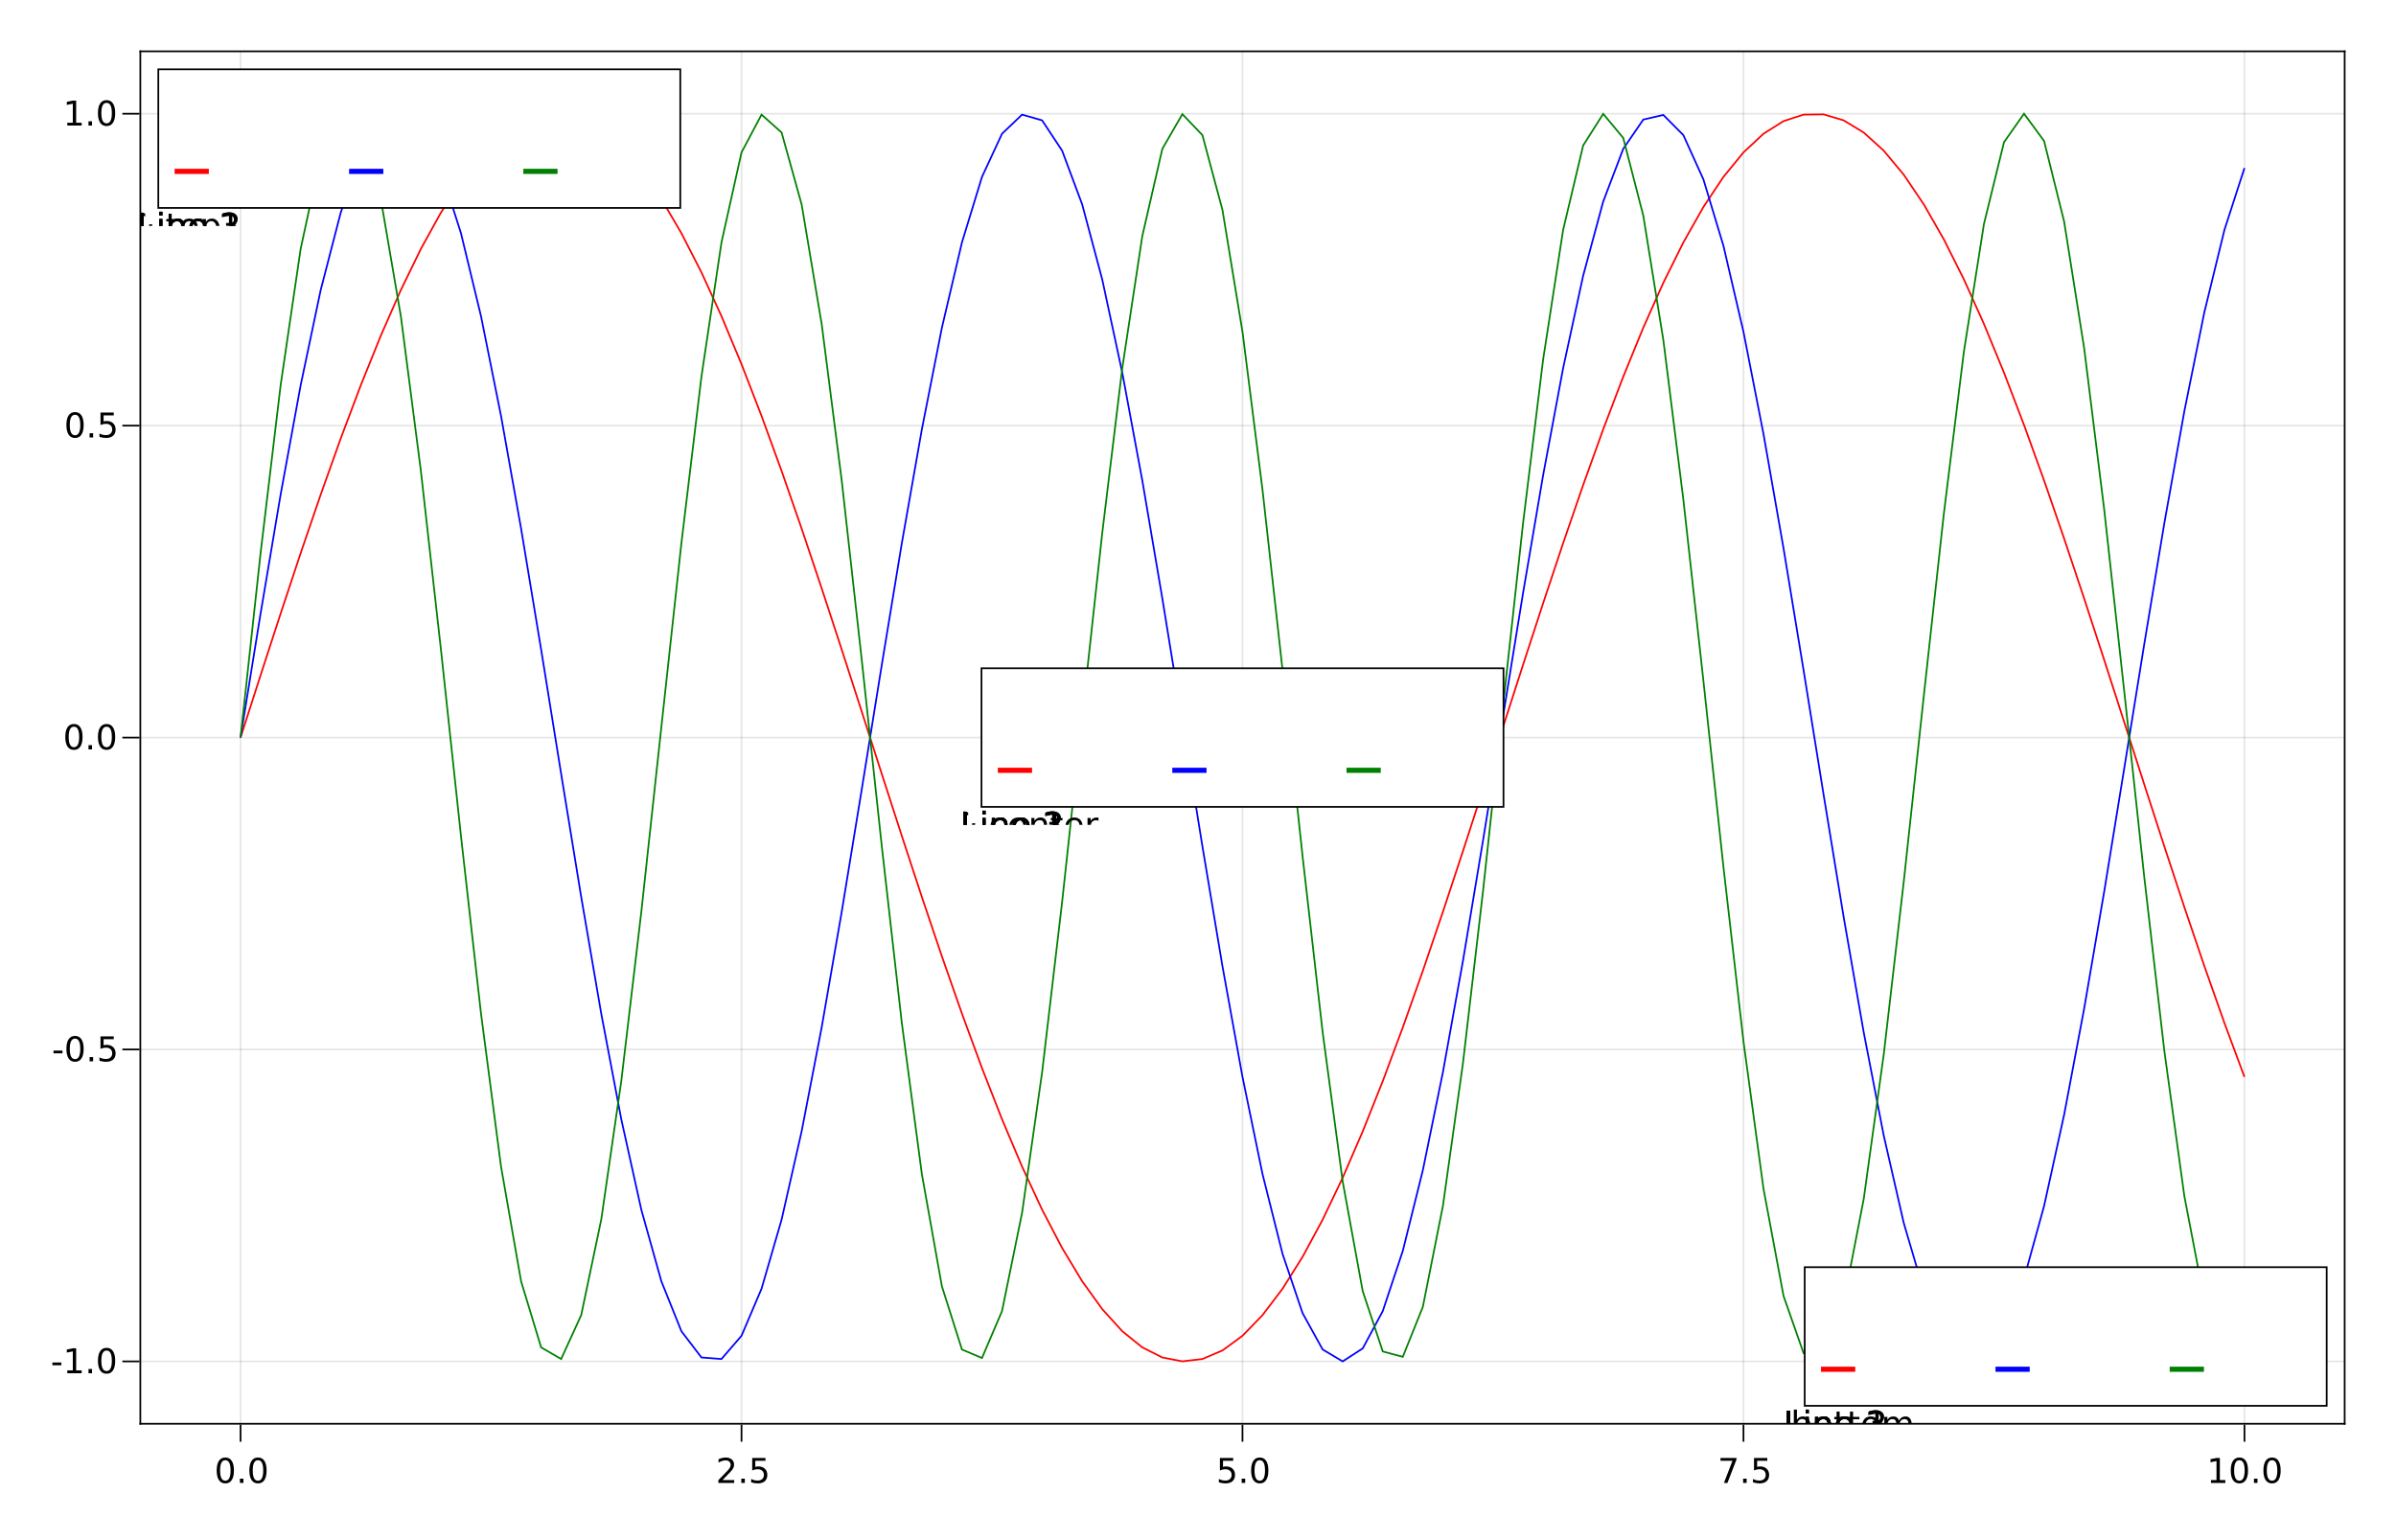 <?xml version="1.0" encoding="UTF-8"?>
<svg xmlns="http://www.w3.org/2000/svg" xmlns:xlink="http://www.w3.org/1999/xlink" width="1400pt" height="900pt" viewBox="0 0 1400 900" version="1.1">
<defs>
<g>
<symbol overflow="visible" id="glyph0-0">
<path style="stroke:none;" d="M 1 3.531 L 1 -14.109 L 11 -14.109 L 11 3.531 Z M 2.125 2.422 L 9.891 2.422 L 9.891 -12.984 L 2.125 -12.984 Z M 2.125 2.422 "/>
</symbol>
<symbol overflow="visible" id="glyph0-1">
<path style="stroke:none;" d="M 6.359 -13.281 C 5.336 -13.281 4.57 -12.781 4.062 -11.781 C 3.551 -10.781 3.297 -9.281 3.297 -7.281 C 3.297 -5.281 3.551 -3.781 4.062 -2.781 C 4.57 -1.781 5.336 -1.281 6.359 -1.281 C 7.379 -1.281 8.145 -1.781 8.656 -2.781 C 9.164 -3.781 9.422 -5.281 9.422 -7.281 C 9.422 -9.281 9.164 -10.781 8.656 -11.781 C 8.145 -12.781 7.379 -13.281 6.359 -13.281 Z M 6.359 -14.844 C 7.992 -14.844 9.238 -14.195 10.094 -12.906 C 10.957 -11.613 11.391 -9.738 11.391 -7.281 C 11.391 -4.82 10.957 -2.945 10.094 -1.656 C 9.238 -0.363 7.992 0.281 6.359 0.281 C 4.723 0.281 3.473 -0.363 2.609 -1.656 C 1.742 -2.945 1.312 -4.82 1.312 -7.281 C 1.312 -9.738 1.742 -11.613 2.609 -12.906 C 3.473 -14.195 4.723 -14.844 6.359 -14.844 Z M 6.359 -14.844 "/>
</symbol>
<symbol overflow="visible" id="glyph0-2">
<path style="stroke:none;" d="M 2.141 -2.484 L 4.203 -2.484 L 4.203 0 L 2.141 0 Z M 2.141 -2.484 "/>
</symbol>
<symbol overflow="visible" id="glyph0-3">
<path style="stroke:none;" d="M 3.844 -1.656 L 10.719 -1.656 L 10.719 0 L 1.469 0 L 1.469 -1.656 C 2.219 -2.438 3.238 -3.477 4.531 -4.781 C 5.82 -6.082 6.633 -6.926 6.969 -7.312 C 7.594 -8.02 8.031 -8.617 8.281 -9.109 C 8.531 -9.598 8.656 -10.082 8.656 -10.562 C 8.656 -11.332 8.383 -11.961 7.844 -12.453 C 7.301 -12.941 6.594 -13.188 5.719 -13.188 C 5.102 -13.188 4.453 -13.078 3.766 -12.859 C 3.078 -12.648 2.344 -12.328 1.562 -11.891 L 1.562 -13.875 C 2.352 -14.195 3.094 -14.438 3.781 -14.594 C 4.477 -14.758 5.113 -14.844 5.688 -14.844 C 7.195 -14.844 8.398 -14.461 9.297 -13.703 C 10.191 -12.953 10.641 -11.945 10.641 -10.688 C 10.641 -10.082 10.523 -9.508 10.297 -8.969 C 10.078 -8.438 9.672 -7.805 9.078 -7.078 C 8.922 -6.891 8.406 -6.344 7.531 -5.438 C 6.656 -4.539 5.426 -3.281 3.844 -1.656 Z M 3.844 -1.656 "/>
</symbol>
<symbol overflow="visible" id="glyph0-4">
<path style="stroke:none;" d="M 2.156 -14.578 L 9.906 -14.578 L 9.906 -12.922 L 3.969 -12.922 L 3.969 -9.344 C 4.25 -9.445 4.531 -9.52 4.812 -9.562 C 5.102 -9.613 5.395 -9.641 5.688 -9.641 C 7.312 -9.641 8.598 -9.191 9.547 -8.297 C 10.504 -7.41 10.984 -6.203 10.984 -4.672 C 10.984 -3.109 10.492 -1.891 9.516 -1.016 C 8.535 -0.148 7.156 0.281 5.375 0.281 C 4.77 0.281 4.148 0.227 3.516 0.125 C 2.879 0.02 2.223 -0.133 1.547 -0.344 L 1.547 -2.328 C 2.129 -2.004 2.734 -1.766 3.359 -1.609 C 3.984 -1.453 4.645 -1.375 5.344 -1.375 C 6.469 -1.375 7.359 -1.672 8.016 -2.266 C 8.672 -2.859 9 -3.66 9 -4.672 C 9 -5.691 8.672 -6.5 8.016 -7.094 C 7.359 -7.688 6.469 -7.984 5.344 -7.984 C 4.812 -7.984 4.285 -7.922 3.766 -7.797 C 3.242 -7.68 2.707 -7.5 2.156 -7.25 Z M 2.156 -14.578 "/>
</symbol>
<symbol overflow="visible" id="glyph0-5">
<path style="stroke:none;" d="M 1.641 -14.578 L 11.016 -14.578 L 11.016 -13.734 L 5.719 0 L 3.656 0 L 8.641 -12.922 L 1.641 -12.922 Z M 1.641 -14.578 "/>
</symbol>
<symbol overflow="visible" id="glyph0-6">
<path style="stroke:none;" d="M 2.484 -1.656 L 5.703 -1.656 L 5.703 -12.781 L 2.203 -12.078 L 2.203 -13.875 L 5.688 -14.578 L 7.656 -14.578 L 7.656 -1.656 L 10.875 -1.656 L 10.875 0 L 2.484 0 Z M 2.484 -1.656 "/>
</symbol>
<symbol overflow="visible" id="glyph0-7">
<path style="stroke:none;" d="M 0.984 -6.281 L 6.234 -6.281 L 6.234 -4.672 L 0.984 -4.672 Z M 0.984 -6.281 "/>
</symbol>
<symbol overflow="visible" id="glyph1-0">
<path style="stroke:none;" d="M 1 3.531 L 1 -14.109 L 11 -14.109 L 11 3.531 Z M 2.125 2.422 L 9.891 2.422 L 9.891 -12.984 L 2.125 -12.984 Z M 2.125 2.422 "/>
</symbol>
<symbol overflow="visible" id="glyph1-1">
<path style="stroke:none;" d="M 4.859 -7.844 C 4.266 -7.312 3.828 -6.785 3.547 -6.266 C 3.273 -5.742 3.141 -5.195 3.141 -4.625 C 3.141 -3.664 3.484 -2.867 4.172 -2.234 C 4.867 -1.609 5.738 -1.297 6.781 -1.297 C 7.395 -1.297 7.973 -1.398 8.516 -1.609 C 9.055 -1.816 9.566 -2.129 10.047 -2.547 Z M 6.234 -8.938 L 11.203 -3.859 C 11.586 -4.441 11.883 -5.062 12.094 -5.719 C 12.312 -6.375 12.441 -7.078 12.484 -7.828 L 14.297 -7.828 C 14.223 -6.961 14.016 -6.109 13.672 -5.266 C 13.336 -4.43 12.863 -3.602 12.25 -2.781 L 14.984 0 L 12.516 0 L 11.125 -1.438 C 10.445 -0.852 9.734 -0.422 8.984 -0.141 C 8.242 0.141 7.453 0.281 6.609 0.281 C 5.035 0.281 3.75 -0.164 2.75 -1.062 C 1.758 -1.957 1.266 -3.102 1.266 -4.5 C 1.266 -5.332 1.477 -6.113 1.906 -6.844 C 2.344 -7.582 3 -8.273 3.875 -8.922 C 3.562 -9.328 3.32 -9.734 3.156 -10.141 C 3 -10.547 2.922 -10.945 2.922 -11.344 C 2.922 -12.395 3.281 -13.238 4 -13.875 C 4.727 -14.52 5.691 -14.844 6.891 -14.844 C 7.43 -14.844 7.969 -14.785 8.5 -14.672 C 9.039 -14.555 9.586 -14.379 10.141 -14.141 L 10.141 -12.359 C 9.566 -12.672 9.023 -12.906 8.516 -13.062 C 8.004 -13.219 7.523 -13.297 7.078 -13.297 C 6.398 -13.297 5.848 -13.113 5.422 -12.75 C 4.992 -12.395 4.781 -11.93 4.781 -11.359 C 4.781 -11.023 4.875 -10.691 5.062 -10.359 C 5.258 -10.023 5.648 -9.551 6.234 -8.938 Z M 6.234 -8.938 "/>
</symbol>
<symbol overflow="visible" id="glyph1-2">
<path style="stroke:none;" d="M 3.656 -14.047 L 3.656 -10.938 L 7.359 -10.938 L 7.359 -9.547 L 3.656 -9.547 L 3.656 -3.609 C 3.656 -2.711 3.773 -2.133 4.016 -1.875 C 4.266 -1.625 4.766 -1.5 5.516 -1.5 L 7.359 -1.5 L 7.359 0 L 5.516 0 C 4.129 0 3.172 -0.254 2.641 -0.766 C 2.117 -1.285 1.859 -2.234 1.859 -3.609 L 1.859 -9.547 L 0.531 -9.547 L 0.531 -10.938 L 1.859 -10.938 L 1.859 -14.047 Z M 3.656 -14.047 "/>
</symbol>
<symbol overflow="visible" id="glyph1-3">
<path style="stroke:none;" d="M 6.125 -9.672 C 5.156 -9.672 4.391 -9.297 3.828 -8.547 C 3.273 -7.797 3 -6.766 3 -5.453 C 3 -4.148 3.273 -3.117 3.828 -2.359 C 4.391 -1.609 5.156 -1.234 6.125 -1.234 C 7.082 -1.234 7.836 -1.609 8.391 -2.359 C 8.953 -3.117 9.234 -4.148 9.234 -5.453 C 9.234 -6.754 8.953 -7.781 8.391 -8.531 C 7.836 -9.289 7.082 -9.672 6.125 -9.672 Z M 6.125 -11.203 C 7.688 -11.203 8.91 -10.691 9.797 -9.672 C 10.691 -8.66 11.141 -7.254 11.141 -5.453 C 11.141 -3.672 10.691 -2.27 9.797 -1.25 C 8.91 -0.227 7.688 0.281 6.125 0.281 C 4.551 0.281 3.32 -0.227 2.438 -1.25 C 1.551 -2.27 1.109 -3.672 1.109 -5.453 C 1.109 -7.254 1.551 -8.66 2.438 -9.672 C 3.32 -10.691 4.551 -11.203 6.125 -11.203 Z M 6.125 -11.203 "/>
</symbol>
<symbol overflow="visible" id="glyph1-4">
<path style="stroke:none;" d="M 3.625 -1.641 L 3.625 4.156 L 1.812 4.156 L 1.812 -10.938 L 3.625 -10.938 L 3.625 -9.281 C 4 -9.926 4.473 -10.406 5.047 -10.719 C 5.629 -11.039 6.32 -11.203 7.125 -11.203 C 8.445 -11.203 9.523 -10.672 10.359 -9.609 C 11.191 -8.555 11.609 -7.172 11.609 -5.453 C 11.609 -3.734 11.191 -2.348 10.359 -1.297 C 9.523 -0.242 8.445 0.281 7.125 0.281 C 6.32 0.281 5.629 0.125 5.047 -0.188 C 4.473 -0.508 4 -0.992 3.625 -1.641 Z M 9.734 -5.453 C 9.734 -6.773 9.461 -7.812 8.922 -8.562 C 8.379 -9.32 7.633 -9.703 6.688 -9.703 C 5.727 -9.703 4.977 -9.32 4.438 -8.562 C 3.895 -7.812 3.625 -6.773 3.625 -5.453 C 3.625 -4.141 3.895 -3.102 4.438 -2.344 C 4.977 -1.594 5.727 -1.219 6.688 -1.219 C 7.633 -1.219 8.379 -1.594 8.922 -2.344 C 9.461 -3.102 9.734 -4.141 9.734 -5.453 Z M 9.734 -5.453 "/>
</symbol>
<symbol overflow="visible" id="glyph1-5">
<path style="stroke:none;" d="M 1.969 -14.578 L 3.938 -14.578 L 3.938 -1.656 L 11.031 -1.656 L 11.031 0 L 1.969 0 Z M 1.969 -14.578 "/>
</symbol>
<symbol overflow="visible" id="glyph1-6">
<path style="stroke:none;" d="M 1.891 -10.938 L 3.688 -10.938 L 3.688 0 L 1.891 0 Z M 1.891 -15.203 L 3.688 -15.203 L 3.688 -12.922 L 1.891 -12.922 Z M 1.891 -15.203 "/>
</symbol>
<symbol overflow="visible" id="glyph1-7">
<path style="stroke:none;" d="M 10.984 -6.609 L 10.984 0 L 9.188 0 L 9.188 -6.547 C 9.188 -7.578 8.984 -8.348 8.578 -8.859 C 8.172 -9.379 7.566 -9.641 6.766 -9.641 C 5.785 -9.641 5.016 -9.328 4.453 -8.703 C 3.898 -8.086 3.625 -7.25 3.625 -6.188 L 3.625 0 L 1.812 0 L 1.812 -10.938 L 3.625 -10.938 L 3.625 -9.234 C 4.051 -9.891 4.555 -10.379 5.141 -10.703 C 5.723 -11.035 6.395 -11.203 7.156 -11.203 C 8.414 -11.203 9.367 -10.812 10.016 -10.031 C 10.66 -9.258 10.984 -8.117 10.984 -6.609 Z M 10.984 -6.609 "/>
</symbol>
<symbol overflow="visible" id="glyph1-8">
<path style="stroke:none;" d="M 11.234 -5.922 L 11.234 -5.047 L 2.984 -5.047 C 3.055 -3.805 3.426 -2.859 4.094 -2.203 C 4.758 -1.555 5.691 -1.234 6.891 -1.234 C 7.578 -1.234 8.242 -1.316 8.891 -1.484 C 9.535 -1.66 10.18 -1.914 10.828 -2.25 L 10.828 -0.562 C 10.18 -0.281 9.52 -0.07 8.844 0.062 C 8.164 0.207 7.477 0.281 6.781 0.281 C 5.031 0.281 3.645 -0.223 2.625 -1.234 C 1.613 -2.254 1.109 -3.629 1.109 -5.359 C 1.109 -7.148 1.586 -8.57 2.547 -9.625 C 3.516 -10.676 4.82 -11.203 6.469 -11.203 C 7.938 -11.203 9.098 -10.727 9.953 -9.781 C 10.805 -8.832 11.234 -7.547 11.234 -5.922 Z M 9.438 -6.453 C 9.426 -7.43 9.148 -8.211 8.609 -8.797 C 8.078 -9.379 7.367 -9.672 6.484 -9.672 C 5.484 -9.672 4.68 -9.391 4.078 -8.828 C 3.473 -8.266 3.125 -7.469 3.031 -6.438 Z M 9.438 -6.453 "/>
</symbol>
<symbol overflow="visible" id="glyph1-9">
<path style="stroke:none;" d="M 2.484 -1.656 L 5.703 -1.656 L 5.703 -12.781 L 2.203 -12.078 L 2.203 -13.875 L 5.688 -14.578 L 7.656 -14.578 L 7.656 -1.656 L 10.875 -1.656 L 10.875 0 L 2.484 0 Z M 2.484 -1.656 "/>
</symbol>
<symbol overflow="visible" id="glyph1-10">
<path style="stroke:none;" d="M 3.844 -1.656 L 10.719 -1.656 L 10.719 0 L 1.469 0 L 1.469 -1.656 C 2.219 -2.438 3.238 -3.477 4.531 -4.781 C 5.82 -6.082 6.633 -6.926 6.969 -7.312 C 7.594 -8.02 8.031 -8.617 8.281 -9.109 C 8.531 -9.598 8.656 -10.082 8.656 -10.562 C 8.656 -11.332 8.383 -11.961 7.844 -12.453 C 7.301 -12.941 6.594 -13.188 5.719 -13.188 C 5.102 -13.188 4.453 -13.078 3.766 -12.859 C 3.078 -12.648 2.344 -12.328 1.562 -11.891 L 1.562 -13.875 C 2.352 -14.195 3.094 -14.438 3.781 -14.594 C 4.477 -14.758 5.113 -14.844 5.688 -14.844 C 7.195 -14.844 8.398 -14.461 9.297 -13.703 C 10.191 -12.953 10.641 -11.945 10.641 -10.688 C 10.641 -10.082 10.523 -9.508 10.297 -8.969 C 10.078 -8.438 9.672 -7.805 9.078 -7.078 C 8.922 -6.891 8.406 -6.344 7.531 -5.438 C 6.656 -4.539 5.426 -3.281 3.844 -1.656 Z M 3.844 -1.656 "/>
</symbol>
<symbol overflow="visible" id="glyph1-11">
<path style="stroke:none;" d="M 8.109 -7.859 C 9.055 -7.66 9.797 -7.238 10.328 -6.594 C 10.859 -5.957 11.125 -5.172 11.125 -4.234 C 11.125 -2.797 10.629 -1.68 9.641 -0.891 C 8.648 -0.109 7.242 0.281 5.422 0.281 C 4.805 0.281 4.176 0.219 3.531 0.094 C 2.883 -0.02 2.219 -0.195 1.531 -0.438 L 1.531 -2.344 C 2.07 -2.02 2.664 -1.773 3.312 -1.609 C 3.969 -1.453 4.648 -1.375 5.359 -1.375 C 6.598 -1.375 7.539 -1.617 8.188 -2.109 C 8.832 -2.598 9.156 -3.305 9.156 -4.234 C 9.156 -5.098 8.852 -5.77 8.25 -6.25 C 7.656 -6.738 6.82 -6.984 5.75 -6.984 L 4.047 -6.984 L 4.047 -8.609 L 5.828 -8.609 C 6.797 -8.609 7.535 -8.801 8.047 -9.188 C 8.555 -9.57 8.812 -10.129 8.812 -10.859 C 8.812 -11.609 8.547 -12.18 8.016 -12.578 C 7.492 -12.984 6.738 -13.188 5.75 -13.188 C 5.207 -13.188 4.625 -13.125 4 -13 C 3.383 -12.883 2.707 -12.707 1.969 -12.469 L 1.969 -14.219 C 2.719 -14.426 3.414 -14.582 4.062 -14.688 C 4.719 -14.789 5.336 -14.844 5.922 -14.844 C 7.422 -14.844 8.602 -14.5 9.469 -13.812 C 10.344 -13.133 10.781 -12.219 10.781 -11.062 C 10.781 -10.258 10.547 -9.578 10.078 -9.016 C 9.617 -8.461 8.961 -8.078 8.109 -7.859 Z M 8.109 -7.859 "/>
</symbol>
<symbol overflow="visible" id="glyph1-12">
<path style="stroke:none;" d="M 9.734 -5.453 C 9.734 -6.773 9.461 -7.812 8.922 -8.562 C 8.379 -9.32 7.633 -9.703 6.688 -9.703 C 5.727 -9.703 4.977 -9.32 4.438 -8.562 C 3.895 -7.812 3.625 -6.773 3.625 -5.453 C 3.625 -4.141 3.895 -3.102 4.438 -2.344 C 4.977 -1.594 5.727 -1.219 6.688 -1.219 C 7.633 -1.219 8.379 -1.594 8.922 -2.344 C 9.461 -3.102 9.734 -4.141 9.734 -5.453 Z M 3.625 -9.281 C 4 -9.926 4.473 -10.406 5.047 -10.719 C 5.629 -11.039 6.32 -11.203 7.125 -11.203 C 8.445 -11.203 9.523 -10.672 10.359 -9.609 C 11.191 -8.555 11.609 -7.172 11.609 -5.453 C 11.609 -3.734 11.191 -2.348 10.359 -1.297 C 9.523 -0.242 8.445 0.281 7.125 0.281 C 6.32 0.281 5.629 0.125 5.047 -0.188 C 4.473 -0.508 4 -0.992 3.625 -1.641 L 3.625 0 L 1.812 0 L 1.812 -15.203 L 3.625 -15.203 Z M 3.625 -9.281 "/>
</symbol>
<symbol overflow="visible" id="glyph1-13">
<path style="stroke:none;" d="M 10.406 -8.844 C 10.852 -9.645 11.391 -10.238 12.016 -10.625 C 12.641 -11.008 13.375 -11.203 14.219 -11.203 C 15.352 -11.203 16.227 -10.801 16.844 -10 C 17.469 -9.207 17.781 -8.078 17.781 -6.609 L 17.781 0 L 15.984 0 L 15.984 -6.547 C 15.984 -7.586 15.797 -8.363 15.422 -8.875 C 15.047 -9.383 14.477 -9.641 13.719 -9.641 C 12.789 -9.641 12.055 -9.328 11.516 -8.703 C 10.973 -8.086 10.703 -7.25 10.703 -6.188 L 10.703 0 L 8.891 0 L 8.891 -6.547 C 8.891 -7.598 8.703 -8.375 8.328 -8.875 C 7.961 -9.383 7.395 -9.641 6.625 -9.641 C 5.707 -9.641 4.977 -9.328 4.438 -8.703 C 3.895 -8.086 3.625 -7.25 3.625 -6.188 L 3.625 0 L 1.812 0 L 1.812 -10.938 L 3.625 -10.938 L 3.625 -9.234 C 4.031 -9.91 4.52 -10.406 5.094 -10.719 C 5.664 -11.039 6.348 -11.203 7.141 -11.203 C 7.93 -11.203 8.602 -11 9.156 -10.594 C 9.719 -10.188 10.133 -9.602 10.406 -8.844 Z M 10.406 -8.844 "/>
</symbol>
<symbol overflow="visible" id="glyph1-14">
<path style="stroke:none;" d="M 9.75 -10.516 L 9.75 -8.844 C 9.25 -9.125 8.742 -9.332 8.234 -9.469 C 7.723 -9.602 7.207 -9.672 6.688 -9.672 C 5.52 -9.672 4.613 -9.301 3.969 -8.562 C 3.32 -7.832 3 -6.797 3 -5.453 C 3 -4.117 3.32 -3.082 3.969 -2.344 C 4.613 -1.602 5.52 -1.234 6.688 -1.234 C 7.207 -1.234 7.723 -1.301 8.234 -1.438 C 8.742 -1.582 9.25 -1.797 9.75 -2.078 L 9.75 -0.422 C 9.25 -0.18 8.727 -0.004 8.188 0.109 C 7.656 0.223 7.086 0.281 6.484 0.281 C 4.836 0.281 3.531 -0.234 2.562 -1.266 C 1.594 -2.305 1.109 -3.703 1.109 -5.453 C 1.109 -7.242 1.598 -8.648 2.578 -9.672 C 3.555 -10.691 4.898 -11.203 6.609 -11.203 C 7.16 -11.203 7.695 -11.145 8.219 -11.031 C 8.75 -10.914 9.258 -10.742 9.75 -10.516 Z M 9.75 -10.516 "/>
</symbol>
<symbol overflow="visible" id="glyph1-15">
<path style="stroke:none;" d="M 8.219 -9.266 C 8.02 -9.379 7.801 -9.461 7.562 -9.516 C 7.32 -9.566 7.062 -9.594 6.781 -9.594 C 5.758 -9.594 4.977 -9.266 4.438 -8.609 C 3.895 -7.953 3.625 -7.004 3.625 -5.766 L 3.625 0 L 1.812 0 L 1.812 -10.938 L 3.625 -10.938 L 3.625 -9.234 C 4 -9.898 4.488 -10.395 5.094 -10.719 C 5.695 -11.039 6.438 -11.203 7.312 -11.203 C 7.426 -11.203 7.555 -11.191 7.703 -11.172 C 7.859 -11.16 8.031 -11.141 8.219 -11.109 Z M 8.219 -9.266 "/>
</symbol>
</g>
<clipPath id="clip1">
  <path d="M 82 124 L 90 124 L 90 132 L 82 132 Z M 82 124 "/>
</clipPath>
<clipPath id="clip2">
  <path d="M 97 124 L 105 124 L 105 132 L 97 132 Z M 97 124 "/>
</clipPath>
<clipPath id="clip3">
  <path d="M 105 127 L 116 127 L 116 132 L 105 132 Z M 105 127 "/>
</clipPath>
<clipPath id="clip4">
  <path d="M 118 127 L 129 127 L 129 132 L 118 132 Z M 118 127 "/>
</clipPath>
<clipPath id="clip5">
  <path d="M 82 124 L 92 124 L 92 132 L 82 132 Z M 82 124 "/>
</clipPath>
<clipPath id="clip6">
  <path d="M 93 123 L 95 123 L 95 132 L 93 132 Z M 93 123 "/>
</clipPath>
<clipPath id="clip7">
  <path d="M 98 127 L 108 127 L 108 132 L 98 132 Z M 98 127 "/>
</clipPath>
<clipPath id="clip8">
  <path d="M 110 127 L 121 127 L 121 132 L 110 132 Z M 110 127 "/>
</clipPath>
<clipPath id="clip9">
  <path d="M 130 124 L 139 124 L 139 132 L 130 132 Z M 130 124 "/>
</clipPath>
<clipPath id="clip10">
  <path d="M 82 124 L 92 124 L 92 132 L 82 132 Z M 82 124 "/>
</clipPath>
<clipPath id="clip11">
  <path d="M 93 123 L 95 123 L 95 132 L 93 132 Z M 93 123 "/>
</clipPath>
<clipPath id="clip12">
  <path d="M 98 127 L 108 127 L 108 132 L 98 132 Z M 98 127 "/>
</clipPath>
<clipPath id="clip13">
  <path d="M 110 127 L 121 127 L 121 132 L 110 132 Z M 110 127 "/>
</clipPath>
<clipPath id="clip14">
  <path d="M 129 124 L 139 124 L 139 132 L 129 132 Z M 129 124 "/>
</clipPath>
<clipPath id="clip15">
  <path d="M 82 124 L 92 124 L 92 132 L 82 132 Z M 82 124 "/>
</clipPath>
<clipPath id="clip16">
  <path d="M 93 123 L 95 123 L 95 132 L 93 132 Z M 93 123 "/>
</clipPath>
<clipPath id="clip17">
  <path d="M 98 127 L 108 127 L 108 132 L 98 132 Z M 98 127 "/>
</clipPath>
<clipPath id="clip18">
  <path d="M 110 127 L 121 127 L 121 132 L 110 132 Z M 110 127 "/>
</clipPath>
<clipPath id="clip19">
  <path d="M 129 124 L 140 124 L 140 132 L 129 132 Z M 129 124 "/>
</clipPath>
<clipPath id="clip20">
  <path d="M 1048 823 L 1058 823 L 1058 832 L 1048 832 Z M 1048 823 "/>
</clipPath>
<clipPath id="clip21">
  <path d="M 1060 827 L 1071 827 L 1071 832 L 1060 832 Z M 1060 827 "/>
</clipPath>
<clipPath id="clip22">
  <path d="M 1071 824 L 1079 824 L 1079 832 L 1071 832 Z M 1071 824 "/>
</clipPath>
<clipPath id="clip23">
  <path d="M 1079 824 L 1087 824 L 1087 832 L 1079 832 Z M 1079 824 "/>
</clipPath>
<clipPath id="clip24">
  <path d="M 1088 827 L 1099 827 L 1099 832 L 1088 832 Z M 1088 827 "/>
</clipPath>
<clipPath id="clip25">
  <path d="M 1101 827 L 1117 827 L 1117 832 L 1101 832 Z M 1101 827 "/>
</clipPath>
<clipPath id="clip26">
  <path d="M 1044 824 L 1054 824 L 1054 832 L 1044 832 Z M 1044 824 "/>
</clipPath>
<clipPath id="clip27">
  <path d="M 1055 823 L 1057 823 L 1057 832 L 1055 832 Z M 1055 823 "/>
</clipPath>
<clipPath id="clip28">
  <path d="M 1060 827 L 1070 827 L 1070 832 L 1060 832 Z M 1060 827 "/>
</clipPath>
<clipPath id="clip29">
  <path d="M 1072 827 L 1083 827 L 1083 832 L 1072 832 Z M 1072 827 "/>
</clipPath>
<clipPath id="clip30">
  <path d="M 1092 824 L 1101 824 L 1101 832 L 1092 832 Z M 1092 824 "/>
</clipPath>
<clipPath id="clip31">
  <path d="M 1044 824 L 1054 824 L 1054 832 L 1044 832 Z M 1044 824 "/>
</clipPath>
<clipPath id="clip32">
  <path d="M 1055 823 L 1057 823 L 1057 832 L 1055 832 Z M 1055 823 "/>
</clipPath>
<clipPath id="clip33">
  <path d="M 1060 827 L 1070 827 L 1070 832 L 1060 832 Z M 1060 827 "/>
</clipPath>
<clipPath id="clip34">
  <path d="M 1072 827 L 1083 827 L 1083 832 L 1072 832 Z M 1072 827 "/>
</clipPath>
<clipPath id="clip35">
  <path d="M 1091 824 L 1101 824 L 1101 832 L 1091 832 Z M 1091 824 "/>
</clipPath>
<clipPath id="clip36">
  <path d="M 1044 824 L 1054 824 L 1054 832 L 1044 832 Z M 1044 824 "/>
</clipPath>
<clipPath id="clip37">
  <path d="M 1055 823 L 1057 823 L 1057 832 L 1055 832 Z M 1055 823 "/>
</clipPath>
<clipPath id="clip38">
  <path d="M 1060 827 L 1070 827 L 1070 832 L 1060 832 Z M 1060 827 "/>
</clipPath>
<clipPath id="clip39">
  <path d="M 1072 827 L 1083 827 L 1083 832 L 1072 832 Z M 1072 827 "/>
</clipPath>
<clipPath id="clip40">
  <path d="M 1091 824 L 1102 824 L 1102 832 L 1091 832 Z M 1091 824 "/>
</clipPath>
<clipPath id="clip41">
  <path d="M 563 474 L 571 474 L 571 482 L 563 482 Z M 563 474 "/>
</clipPath>
<clipPath id="clip42">
  <path d="M 578 477 L 588 477 L 588 482 L 578 482 Z M 578 477 "/>
</clipPath>
<clipPath id="clip43">
  <path d="M 589 477 L 600 477 L 600 482 L 589 482 Z M 589 477 "/>
</clipPath>
<clipPath id="clip44">
  <path d="M 602 477 L 612 477 L 612 482 L 602 482 Z M 602 477 "/>
</clipPath>
<clipPath id="clip45">
  <path d="M 614 474 L 621 474 L 621 482 L 614 482 Z M 614 474 "/>
</clipPath>
<clipPath id="clip46">
  <path d="M 622 477 L 633 477 L 633 482 L 622 482 Z M 622 477 "/>
</clipPath>
<clipPath id="clip47">
  <path d="M 635 477 L 642 477 L 642 482 L 635 482 Z M 635 477 "/>
</clipPath>
<clipPath id="clip48">
  <path d="M 563 474 L 573 474 L 573 482 L 563 482 Z M 563 474 "/>
</clipPath>
<clipPath id="clip49">
  <path d="M 574 473 L 576 473 L 576 482 L 574 482 Z M 574 473 "/>
</clipPath>
<clipPath id="clip50">
  <path d="M 579 477 L 589 477 L 589 482 L 579 482 Z M 579 477 "/>
</clipPath>
<clipPath id="clip51">
  <path d="M 591 477 L 602 477 L 602 482 L 591 482 Z M 591 477 "/>
</clipPath>
<clipPath id="clip52">
  <path d="M 611 474 L 620 474 L 620 482 L 611 482 Z M 611 474 "/>
</clipPath>
<clipPath id="clip53">
  <path d="M 563 474 L 573 474 L 573 482 L 563 482 Z M 563 474 "/>
</clipPath>
<clipPath id="clip54">
  <path d="M 574 473 L 576 473 L 576 482 L 574 482 Z M 574 473 "/>
</clipPath>
<clipPath id="clip55">
  <path d="M 579 477 L 589 477 L 589 482 L 579 482 Z M 579 477 "/>
</clipPath>
<clipPath id="clip56">
  <path d="M 591 477 L 602 477 L 602 482 L 591 482 Z M 591 477 "/>
</clipPath>
<clipPath id="clip57">
  <path d="M 610 474 L 620 474 L 620 482 L 610 482 Z M 610 474 "/>
</clipPath>
<clipPath id="clip58">
  <path d="M 563 474 L 573 474 L 573 482 L 563 482 Z M 563 474 "/>
</clipPath>
<clipPath id="clip59">
  <path d="M 574 473 L 576 473 L 576 482 L 574 482 Z M 574 473 "/>
</clipPath>
<clipPath id="clip60">
  <path d="M 579 477 L 589 477 L 589 482 L 579 482 Z M 579 477 "/>
</clipPath>
<clipPath id="clip61">
  <path d="M 591 477 L 602 477 L 602 482 L 591 482 Z M 591 477 "/>
</clipPath>
<clipPath id="clip62">
  <path d="M 610 474 L 621 474 L 621 482 L 610 482 Z M 610 474 "/>
</clipPath>
</defs>
<g id="surface50159">
<rect x="0" y="0" width="1400" height="900" style="fill:rgb(100%,100%,100%);fill-opacity:1;stroke:none;"/>
<path style=" stroke:none;fill-rule:nonzero;fill:rgb(100%,100%,100%);fill-opacity:1;" d="M 82 832 L 1370 832 L 1370 30 L 82 30 Z M 82 832 "/>
<path style="fill:none;stroke-width:1;stroke-linecap:butt;stroke-linejoin:miter;stroke:rgb(0%,0%,0%);stroke-opacity:0.1;stroke-miterlimit:10;" d="M 140.547 832 L 140.547 30 M 433.273 832 L 433.273 30 M 726 832 L 726 30 M 1018.727 832 L 1018.727 30 M 1311.453 832 L 1311.453 30 "/>
<path style="fill:none;stroke-width:1;stroke-linecap:butt;stroke-linejoin:miter;stroke:rgb(0%,0%,0%);stroke-opacity:0.1;stroke-miterlimit:10;" d="M 82 795.551 L 1370 795.551 M 82 613.273 L 1370 613.273 M 82 431 L 1370 431 M 82 248.727 L 1370 248.727 M 82 66.453 L 1370 66.453 "/>
<path style="fill:none;stroke-width:1;stroke-linecap:butt;stroke-linejoin:miter;stroke:rgb(0%,0%,0%);stroke-opacity:1;stroke-miterlimit:10;" d="M 140.547 832.5 L 140.547 842.5 M 433.273 832.5 L 433.273 842.5 M 726 832.5 L 726 842.5 M 1018.727 832.5 L 1018.727 842.5 M 1311.453 832.5 L 1311.453 842.5 "/>
<g style="fill:rgb(0%,0%,0%);fill-opacity:1;">
  <use xlink:href="#glyph0-1" x="125.305" y="866.562"/>
</g>
<g style="fill:rgb(0%,0%,0%);fill-opacity:1;">
  <use xlink:href="#glyph0-2" x="138.031" y="866.562"/>
</g>
<g style="fill:rgb(0%,0%,0%);fill-opacity:1;">
  <use xlink:href="#glyph0-1" x="144.387" y="866.562"/>
</g>
<g style="fill:rgb(0%,0%,0%);fill-opacity:1;">
  <use xlink:href="#glyph0-3" x="418.281" y="866.562"/>
</g>
<g style="fill:rgb(0%,0%,0%);fill-opacity:1;">
  <use xlink:href="#glyph0-2" x="431.008" y="866.562"/>
</g>
<g style="fill:rgb(0%,0%,0%);fill-opacity:1;">
  <use xlink:href="#glyph0-4" x="437.363" y="866.562"/>
</g>
<g style="fill:rgb(0%,0%,0%);fill-opacity:1;">
  <use xlink:href="#glyph0-4" x="710.648" y="866.562"/>
</g>
<g style="fill:rgb(0%,0%,0%);fill-opacity:1;">
  <use xlink:href="#glyph0-2" x="723.375" y="866.562"/>
</g>
<g style="fill:rgb(0%,0%,0%);fill-opacity:1;">
  <use xlink:href="#glyph0-1" x="729.73" y="866.562"/>
</g>
<g style="fill:rgb(0%,0%,0%);fill-opacity:1;">
  <use xlink:href="#glyph0-5" x="1003.648" y="866.562"/>
</g>
<g style="fill:rgb(0%,0%,0%);fill-opacity:1;">
  <use xlink:href="#glyph0-2" x="1016.375" y="866.562"/>
</g>
<g style="fill:rgb(0%,0%,0%);fill-opacity:1;">
  <use xlink:href="#glyph0-4" x="1022.73" y="866.562"/>
</g>
<g style="fill:rgb(0%,0%,0%);fill-opacity:1;">
  <use xlink:href="#glyph0-6" x="1289.414" y="866.562"/>
</g>
<g style="fill:rgb(0%,0%,0%);fill-opacity:1;">
  <use xlink:href="#glyph0-1" x="1302.137" y="866.562"/>
</g>
<g style="fill:rgb(0%,0%,0%);fill-opacity:1;">
  <use xlink:href="#glyph0-2" x="1314.863" y="866.562"/>
</g>
<g style="fill:rgb(0%,0%,0%);fill-opacity:1;">
  <use xlink:href="#glyph0-1" x="1321.219" y="866.562"/>
</g>
<path style="fill:none;stroke-width:1;stroke-linecap:butt;stroke-linejoin:miter;stroke:rgb(0%,0%,0%);stroke-opacity:1;stroke-miterlimit:10;" d="M 81.5 832 L 1370.5 832 "/>
<path style="fill:none;stroke-width:1;stroke-linecap:butt;stroke-linejoin:miter;stroke:rgb(0%,0%,0%);stroke-opacity:1;stroke-miterlimit:10;" d="M 81.5 795.551 L 71.5 795.551 M 81.5 613.273 L 71.5 613.273 M 81.5 431 L 71.5 431 M 81.5 248.727 L 71.5 248.727 M 81.5 66.453 L 71.5 66.453 "/>
<g style="fill:rgb(0%,0%,0%);fill-opacity:1;">
  <use xlink:href="#glyph0-7" x="29.625" y="802.473"/>
</g>
<g style="fill:rgb(0%,0%,0%);fill-opacity:1;">
  <use xlink:href="#glyph0-6" x="36.84" y="802.473"/>
</g>
<g style="fill:rgb(0%,0%,0%);fill-opacity:1;">
  <use xlink:href="#glyph0-2" x="49.566" y="802.473"/>
</g>
<g style="fill:rgb(0%,0%,0%);fill-opacity:1;">
  <use xlink:href="#glyph0-1" x="55.922" y="802.473"/>
</g>
<g style="fill:rgb(0%,0%,0%);fill-opacity:1;">
  <use xlink:href="#glyph0-7" x="30.27" y="620.199"/>
</g>
<g style="fill:rgb(0%,0%,0%);fill-opacity:1;">
  <use xlink:href="#glyph0-1" x="37.484" y="620.199"/>
</g>
<g style="fill:rgb(0%,0%,0%);fill-opacity:1;">
  <use xlink:href="#glyph0-2" x="50.207" y="620.199"/>
</g>
<g style="fill:rgb(0%,0%,0%);fill-opacity:1;">
  <use xlink:href="#glyph0-4" x="56.566" y="620.199"/>
</g>
<g style="fill:rgb(0%,0%,0%);fill-opacity:1;">
  <use xlink:href="#glyph0-1" x="36.84" y="437.926"/>
</g>
<g style="fill:rgb(0%,0%,0%);fill-opacity:1;">
  <use xlink:href="#glyph0-2" x="49.566" y="437.926"/>
</g>
<g style="fill:rgb(0%,0%,0%);fill-opacity:1;">
  <use xlink:href="#glyph0-1" x="55.922" y="437.926"/>
</g>
<g style="fill:rgb(0%,0%,0%);fill-opacity:1;">
  <use xlink:href="#glyph0-1" x="37.484" y="255.648"/>
</g>
<g style="fill:rgb(0%,0%,0%);fill-opacity:1;">
  <use xlink:href="#glyph0-2" x="50.207" y="255.648"/>
</g>
<g style="fill:rgb(0%,0%,0%);fill-opacity:1;">
  <use xlink:href="#glyph0-4" x="56.566" y="255.648"/>
</g>
<g style="fill:rgb(0%,0%,0%);fill-opacity:1;">
  <use xlink:href="#glyph0-6" x="36.84" y="73.375"/>
</g>
<g style="fill:rgb(0%,0%,0%);fill-opacity:1;">
  <use xlink:href="#glyph0-2" x="49.566" y="73.375"/>
</g>
<g style="fill:rgb(0%,0%,0%);fill-opacity:1;">
  <use xlink:href="#glyph0-1" x="55.922" y="73.375"/>
</g>
<path style="fill:none;stroke-width:1;stroke-linecap:butt;stroke-linejoin:miter;stroke:rgb(0%,0%,0%);stroke-opacity:1;stroke-miterlimit:10;" d="M 82 832.5 L 82 29.5 "/>
<path style="fill:none;stroke-width:1;stroke-linecap:butt;stroke-linejoin:miter;stroke:rgb(0%,0%,0%);stroke-opacity:1;stroke-miterlimit:10;" d="M 81.5 30 L 1370.5 30 "/>
<path style="fill:none;stroke-width:1;stroke-linecap:butt;stroke-linejoin:miter;stroke:rgb(0%,0%,0%);stroke-opacity:1;stroke-miterlimit:10;" d="M 1370 832.5 L 1370 29.5 "/>
<path style="fill:none;stroke-width:1;stroke-linecap:butt;stroke-linejoin:miter;stroke:rgb(100%,0%,0%);stroke-opacity:1;stroke-miterlimit:10;" d="M 140.547 431 L 152.254 394.605 L 163.965 358.574 L 175.672 323.27 L 187.383 289.039 L 199.09 256.227 L 210.801 225.16 L 222.508 196.152 L 234.219 169.488 L 245.926 145.441 L 257.637 124.242 L 269.344 106.113 L 281.055 91.227 L 292.762 79.738 L 304.473 71.758 L 316.184 67.367 L 327.891 66.609 L 339.602 69.492 L 351.309 75.984 L 363.02 86.027 L 374.727 99.52 L 386.438 116.32 L 398.145 136.266 L 409.855 159.156 L 421.562 184.762 L 433.273 212.828 L 444.98 243.074 L 456.691 275.199 L 468.398 308.883 L 480.109 343.781 L 491.816 379.555 L 503.527 415.844 L 515.238 452.281 L 526.945 488.508 L 538.656 524.156 L 550.363 558.879 L 562.074 592.32 L 573.781 624.152 L 585.492 654.051 L 597.199 681.727 L 608.91 706.891 L 620.617 729.301 L 632.328 748.73 L 644.035 764.988 L 655.746 777.906 L 667.453 787.359 L 679.164 793.25 L 690.871 795.52 L 702.582 794.152 L 714.289 789.152 L 726 780.574 L 737.711 768.504 L 749.418 753.062 L 761.129 734.402 L 772.836 712.711 L 784.547 688.203 L 796.254 661.129 L 807.965 631.754 L 819.672 600.371 L 831.383 567.297 L 843.09 532.859 L 854.801 497.406 L 866.508 461.289 L 878.219 424.871 L 889.926 388.512 L 901.637 352.578 L 913.344 317.43 L 925.055 283.414 L 936.762 250.871 L 948.473 220.133 L 960.184 191.496 L 971.891 165.258 L 983.602 141.672 L 995.309 120.977 L 1007.02 103.379 L 1018.727 89.055 L 1030.438 78.148 L 1042.145 70.766 L 1053.855 66.984 L 1065.562 66.84 L 1077.273 70.332 L 1088.98 77.43 L 1100.691 88.059 L 1112.398 102.117 L 1124.109 119.457 L 1135.816 139.914 L 1147.527 163.277 L 1159.238 189.316 L 1170.945 217.77 L 1182.656 248.355 L 1194.363 280.762 L 1206.074 314.676 L 1217.781 349.746 L 1229.492 385.633 L 1241.199 421.969 L 1252.91 458.398 L 1264.617 494.551 L 1276.328 530.07 L 1288.035 564.602 L 1299.746 597.793 L 1311.453 629.324 "/>
<path style="fill:none;stroke-width:1;stroke-linecap:butt;stroke-linejoin:miter;stroke:rgb(0%,0%,100%);stroke-opacity:1;stroke-miterlimit:10;" d="M 140.547 431 L 152.254 358.574 L 163.965 289.039 L 175.672 225.16 L 187.383 169.488 L 199.09 124.242 L 210.801 91.227 L 222.508 71.758 L 234.219 66.609 L 245.926 75.984 L 257.637 99.52 L 269.344 136.266 L 281.055 184.762 L 292.762 243.074 L 304.473 308.883 L 316.184 379.555 L 327.891 452.281 L 339.602 524.156 L 351.309 592.32 L 363.02 654.051 L 374.727 706.891 L 386.438 748.73 L 398.145 777.906 L 409.855 793.25 L 421.562 794.152 L 433.273 780.574 L 444.98 753.062 L 456.691 712.711 L 468.398 661.129 L 480.109 600.371 L 491.816 532.859 L 503.527 461.289 L 515.238 388.512 L 526.945 317.43 L 538.656 250.871 L 550.363 191.496 L 562.074 141.672 L 573.781 103.379 L 585.492 78.148 L 597.199 66.984 L 608.91 70.332 L 620.617 88.059 L 632.328 119.457 L 644.035 163.277 L 655.746 217.77 L 667.453 280.762 L 679.164 349.746 L 690.871 421.969 L 702.582 494.551 L 714.289 564.602 L 726 629.324 L 737.711 686.141 L 749.418 732.785 L 761.129 767.398 L 772.836 788.598 L 784.547 795.547 L 796.254 787.957 L 807.965 766.141 L 819.672 730.961 L 831.383 683.824 L 843.09 626.609 L 854.801 561.594 L 866.508 491.371 L 878.219 418.742 L 889.926 346.605 L 901.637 277.828 L 913.344 215.16 L 925.055 161.098 L 936.762 117.793 L 948.473 86.977 L 960.184 69.875 L 971.891 67.172 L 983.602 78.973 L 995.309 104.805 L 1007.02 143.645 L 1018.727 193.938 L 1030.438 253.684 L 1042.145 320.5 L 1053.855 391.719 L 1065.562 464.504 L 1077.273 535.957 L 1088.98 603.223 L 1100.691 663.621 L 1112.398 714.746 L 1124.109 754.562 L 1135.816 781.477 L 1147.527 794.418 L 1159.238 792.875 L 1170.945 776.898 L 1182.656 747.137 L 1194.363 704.773 L 1206.074 651.492 L 1217.781 589.422 L 1229.492 521.035 L 1241.199 449.059 L 1252.91 376.363 L 1264.617 305.848 L 1276.328 240.316 L 1288.035 182.391 L 1299.746 134.379 L 1311.453 98.188 "/>
<path style="fill:none;stroke-width:1;stroke-linecap:butt;stroke-linejoin:miter;stroke:rgb(0%,50.196%,0%);stroke-opacity:1;stroke-miterlimit:10;" d="M 140.547 431 L 152.254 323.27 L 163.965 225.16 L 175.672 145.441 L 187.383 91.227 L 199.09 67.367 L 210.801 75.984 L 222.508 116.32 L 234.219 184.762 L 245.926 275.199 L 257.637 379.555 L 269.344 488.508 L 281.055 592.32 L 292.762 681.727 L 304.473 748.73 L 316.184 787.359 L 327.891 794.152 L 339.602 768.504 L 351.309 712.711 L 363.02 631.754 L 374.727 532.859 L 386.438 424.871 L 398.145 317.43 L 409.855 220.133 L 421.562 141.672 L 433.273 89.055 L 444.98 66.984 L 456.691 77.43 L 468.398 119.457 L 480.109 189.316 L 491.816 280.762 L 503.527 385.633 L 515.238 494.551 L 526.945 597.793 L 538.656 686.141 L 550.363 751.691 L 562.074 788.598 L 573.781 793.562 L 585.492 766.141 L 597.199 708.781 L 608.91 626.609 L 620.617 526.961 L 632.328 418.742 L 644.035 311.621 L 655.746 215.16 L 667.453 137.98 L 679.164 86.977 L 690.871 66.703 L 702.582 78.973 L 714.289 122.684 L 726 193.938 L 737.711 286.371 L 749.418 391.719 L 761.129 500.578 L 772.836 603.223 L 784.547 690.48 L 796.254 754.562 L 807.965 789.738 L 819.672 792.875 L 831.383 763.68 L 843.09 704.773 L 854.801 621.406 L 866.508 521.035 L 878.219 412.617 L 889.926 305.848 L 901.637 210.254 L 913.344 134.379 L 925.055 85 L 936.762 66.527 L 948.473 80.613 L 960.184 126 L 971.891 198.629 L 983.602 292.016 L 995.309 397.82 L 1007.02 506.586 L 1018.727 608.598 L 1030.438 694.75 L 1042.145 757.34 L 1053.855 790.777 L 1065.562 792.082 L 1077.273 761.129 L 1088.98 700.688 L 1100.691 616.152 L 1112.398 515.082 L 1124.109 406.5 L 1135.816 300.105 L 1147.527 205.406 L 1159.238 130.855 L 1170.945 83.117 L 1182.656 66.453 L 1194.363 82.355 L 1206.074 129.398 L 1217.781 203.387 L 1229.492 297.703 L 1241.199 403.926 L 1252.91 512.57 L 1264.617 613.926 L 1276.328 698.945 L 1288.035 760.027 L 1299.746 791.715 L 1311.453 791.188 "/>
<path style="fill-rule:nonzero;fill:rgb(100%,100%,100%);fill-opacity:1;stroke-width:1;stroke-linecap:butt;stroke-linejoin:miter;stroke:rgb(0%,0%,0%);stroke-opacity:1;stroke-miterlimit:10;" d="M 92.5 121.5 L 397.5 121.5 L 397.5 40.5 L 92.5 40.5 Z M 92.5 121.5 "/>
<g clip-path="url(#clip1)" clip-rule="nonzero">
<g style="fill:rgb(0%,0%,0%);fill-opacity:1;">
  <use xlink:href="#glyph1-1" x="74.699" y="138.922"/>
</g>
</g>
<g clip-path="url(#clip2)" clip-rule="nonzero">
<g style="fill:rgb(0%,0%,0%);fill-opacity:1;">
  <use xlink:href="#glyph1-2" x="96.652" y="138.922"/>
</g>
</g>
<g clip-path="url(#clip3)" clip-rule="nonzero">
<g style="fill:rgb(0%,0%,0%);fill-opacity:1;">
  <use xlink:href="#glyph1-3" x="104.496" y="138.922"/>
</g>
</g>
<g clip-path="url(#clip4)" clip-rule="nonzero">
<g style="fill:rgb(0%,0%,0%);fill-opacity:1;">
  <use xlink:href="#glyph1-4" x="116.73" y="138.922"/>
</g>
</g>
<g clip-path="url(#clip5)" clip-rule="nonzero">
<g style="fill:rgb(0%,0%,0%);fill-opacity:1;">
  <use xlink:href="#glyph1-5" x="80.035" y="138.922"/>
</g>
</g>
<g clip-path="url(#clip6)" clip-rule="nonzero">
<g style="fill:rgb(0%,0%,0%);fill-opacity:1;">
  <use xlink:href="#glyph1-6" x="91.18" y="138.922"/>
</g>
</g>
<g clip-path="url(#clip7)" clip-rule="nonzero">
<g style="fill:rgb(0%,0%,0%);fill-opacity:1;">
  <use xlink:href="#glyph1-7" x="96.734" y="138.922"/>
</g>
</g>
<g clip-path="url(#clip8)" clip-rule="nonzero">
<g style="fill:rgb(0%,0%,0%);fill-opacity:1;">
  <use xlink:href="#glyph1-8" x="109.414" y="138.922"/>
</g>
</g>
<g clip-path="url(#clip9)" clip-rule="nonzero">
<g style="fill:rgb(0%,0%,0%);fill-opacity:1;">
  <use xlink:href="#glyph1-9" x="128.074" y="138.922"/>
</g>
</g>
<path style="fill:none;stroke-width:3;stroke-linecap:butt;stroke-linejoin:miter;stroke:rgb(100%,0%,0%);stroke-opacity:1;stroke-miterlimit:10;" d="M 102.027 100.141 L 122.027 100.141 "/>
<g clip-path="url(#clip10)" clip-rule="nonzero">
<g style="fill:rgb(0%,0%,0%);fill-opacity:1;">
  <use xlink:href="#glyph1-5" x="80.035" y="138.922"/>
</g>
</g>
<g clip-path="url(#clip11)" clip-rule="nonzero">
<g style="fill:rgb(0%,0%,0%);fill-opacity:1;">
  <use xlink:href="#glyph1-6" x="91.18" y="138.922"/>
</g>
</g>
<g clip-path="url(#clip12)" clip-rule="nonzero">
<g style="fill:rgb(0%,0%,0%);fill-opacity:1;">
  <use xlink:href="#glyph1-7" x="96.734" y="138.922"/>
</g>
</g>
<g clip-path="url(#clip13)" clip-rule="nonzero">
<g style="fill:rgb(0%,0%,0%);fill-opacity:1;">
  <use xlink:href="#glyph1-8" x="109.414" y="138.922"/>
</g>
</g>
<g clip-path="url(#clip14)" clip-rule="nonzero">
<g style="fill:rgb(0%,0%,0%);fill-opacity:1;">
  <use xlink:href="#glyph1-10" x="128.074" y="138.922"/>
</g>
</g>
<path style="fill:none;stroke-width:3;stroke-linecap:butt;stroke-linejoin:miter;stroke:rgb(0%,0%,100%);stroke-opacity:1;stroke-miterlimit:10;" d="M 203.98 100.141 L 223.98 100.141 "/>
<g clip-path="url(#clip15)" clip-rule="nonzero">
<g style="fill:rgb(0%,0%,0%);fill-opacity:1;">
  <use xlink:href="#glyph1-5" x="80.035" y="138.922"/>
</g>
</g>
<g clip-path="url(#clip16)" clip-rule="nonzero">
<g style="fill:rgb(0%,0%,0%);fill-opacity:1;">
  <use xlink:href="#glyph1-6" x="91.18" y="138.922"/>
</g>
</g>
<g clip-path="url(#clip17)" clip-rule="nonzero">
<g style="fill:rgb(0%,0%,0%);fill-opacity:1;">
  <use xlink:href="#glyph1-7" x="96.734" y="138.922"/>
</g>
</g>
<g clip-path="url(#clip18)" clip-rule="nonzero">
<g style="fill:rgb(0%,0%,0%);fill-opacity:1;">
  <use xlink:href="#glyph1-8" x="109.414" y="138.922"/>
</g>
</g>
<g clip-path="url(#clip19)" clip-rule="nonzero">
<g style="fill:rgb(0%,0%,0%);fill-opacity:1;">
  <use xlink:href="#glyph1-11" x="128.074" y="138.922"/>
</g>
</g>
<path style="fill:none;stroke-width:3;stroke-linecap:butt;stroke-linejoin:miter;stroke:rgb(0%,50.196%,0%);stroke-opacity:1;stroke-miterlimit:10;" d="M 305.777 100.141 L 325.777 100.141 "/>
<path style="fill-rule:nonzero;fill:rgb(100%,100%,100%);fill-opacity:1;stroke-width:1;stroke-linecap:butt;stroke-linejoin:miter;stroke:rgb(0%,0%,0%);stroke-opacity:1;stroke-miterlimit:10;" d="M 1054.5 821.5 L 1359.5 821.5 L 1359.5 740.5 L 1054.5 740.5 Z M 1054.5 821.5 "/>
<g clip-path="url(#clip20)" clip-rule="nonzero">
<g style="fill:rgb(0%,0%,0%);fill-opacity:1;">
  <use xlink:href="#glyph1-12" x="1046.336" y="838.922"/>
</g>
</g>
<g clip-path="url(#clip21)" clip-rule="nonzero">
<g style="fill:rgb(0%,0%,0%);fill-opacity:1;">
  <use xlink:href="#glyph1-3" x="1059.031" y="838.922"/>
</g>
</g>
<g clip-path="url(#clip22)" clip-rule="nonzero">
<g style="fill:rgb(0%,0%,0%);fill-opacity:1;">
  <use xlink:href="#glyph1-2" x="1071.266" y="838.922"/>
</g>
</g>
<g clip-path="url(#clip23)" clip-rule="nonzero">
<g style="fill:rgb(0%,0%,0%);fill-opacity:1;">
  <use xlink:href="#glyph1-2" x="1079.105" y="838.922"/>
</g>
</g>
<g clip-path="url(#clip24)" clip-rule="nonzero">
<g style="fill:rgb(0%,0%,0%);fill-opacity:1;">
  <use xlink:href="#glyph1-3" x="1086.949" y="838.922"/>
</g>
</g>
<g clip-path="url(#clip25)" clip-rule="nonzero">
<g style="fill:rgb(0%,0%,0%);fill-opacity:1;">
  <use xlink:href="#glyph1-13" x="1099.188" y="838.922"/>
</g>
</g>
<g clip-path="url(#clip26)" clip-rule="nonzero">
<g style="fill:rgb(0%,0%,0%);fill-opacity:1;">
  <use xlink:href="#glyph1-5" x="1042.035" y="838.922"/>
</g>
</g>
<g clip-path="url(#clip27)" clip-rule="nonzero">
<g style="fill:rgb(0%,0%,0%);fill-opacity:1;">
  <use xlink:href="#glyph1-6" x="1053.18" y="838.922"/>
</g>
</g>
<g clip-path="url(#clip28)" clip-rule="nonzero">
<g style="fill:rgb(0%,0%,0%);fill-opacity:1;">
  <use xlink:href="#glyph1-7" x="1058.734" y="838.922"/>
</g>
</g>
<g clip-path="url(#clip29)" clip-rule="nonzero">
<g style="fill:rgb(0%,0%,0%);fill-opacity:1;">
  <use xlink:href="#glyph1-8" x="1071.414" y="838.922"/>
</g>
</g>
<g clip-path="url(#clip30)" clip-rule="nonzero">
<g style="fill:rgb(0%,0%,0%);fill-opacity:1;">
  <use xlink:href="#glyph1-9" x="1090.074" y="838.922"/>
</g>
</g>
<path style="fill:none;stroke-width:3;stroke-linecap:butt;stroke-linejoin:miter;stroke:rgb(100%,0%,0%);stroke-opacity:1;stroke-miterlimit:10;" d="M 1064.027 800.141 L 1084.027 800.141 "/>
<g clip-path="url(#clip31)" clip-rule="nonzero">
<g style="fill:rgb(0%,0%,0%);fill-opacity:1;">
  <use xlink:href="#glyph1-5" x="1042.035" y="838.922"/>
</g>
</g>
<g clip-path="url(#clip32)" clip-rule="nonzero">
<g style="fill:rgb(0%,0%,0%);fill-opacity:1;">
  <use xlink:href="#glyph1-6" x="1053.18" y="838.922"/>
</g>
</g>
<g clip-path="url(#clip33)" clip-rule="nonzero">
<g style="fill:rgb(0%,0%,0%);fill-opacity:1;">
  <use xlink:href="#glyph1-7" x="1058.734" y="838.922"/>
</g>
</g>
<g clip-path="url(#clip34)" clip-rule="nonzero">
<g style="fill:rgb(0%,0%,0%);fill-opacity:1;">
  <use xlink:href="#glyph1-8" x="1071.414" y="838.922"/>
</g>
</g>
<g clip-path="url(#clip35)" clip-rule="nonzero">
<g style="fill:rgb(0%,0%,0%);fill-opacity:1;">
  <use xlink:href="#glyph1-10" x="1090.074" y="838.922"/>
</g>
</g>
<path style="fill:none;stroke-width:3;stroke-linecap:butt;stroke-linejoin:miter;stroke:rgb(0%,0%,100%);stroke-opacity:1;stroke-miterlimit:10;" d="M 1165.98 800.141 L 1185.98 800.141 "/>
<g clip-path="url(#clip36)" clip-rule="nonzero">
<g style="fill:rgb(0%,0%,0%);fill-opacity:1;">
  <use xlink:href="#glyph1-5" x="1042.035" y="838.922"/>
</g>
</g>
<g clip-path="url(#clip37)" clip-rule="nonzero">
<g style="fill:rgb(0%,0%,0%);fill-opacity:1;">
  <use xlink:href="#glyph1-6" x="1053.18" y="838.922"/>
</g>
</g>
<g clip-path="url(#clip38)" clip-rule="nonzero">
<g style="fill:rgb(0%,0%,0%);fill-opacity:1;">
  <use xlink:href="#glyph1-7" x="1058.734" y="838.922"/>
</g>
</g>
<g clip-path="url(#clip39)" clip-rule="nonzero">
<g style="fill:rgb(0%,0%,0%);fill-opacity:1;">
  <use xlink:href="#glyph1-8" x="1071.414" y="838.922"/>
</g>
</g>
<g clip-path="url(#clip40)" clip-rule="nonzero">
<g style="fill:rgb(0%,0%,0%);fill-opacity:1;">
  <use xlink:href="#glyph1-11" x="1090.074" y="838.922"/>
</g>
</g>
<path style="fill:none;stroke-width:3;stroke-linecap:butt;stroke-linejoin:miter;stroke:rgb(0%,50.196%,0%);stroke-opacity:1;stroke-miterlimit:10;" d="M 1267.777 800.141 L 1287.777 800.141 "/>
<path style="fill-rule:nonzero;fill:rgb(100%,100%,100%);fill-opacity:1;stroke-width:1;stroke-linecap:butt;stroke-linejoin:miter;stroke:rgb(0%,0%,0%);stroke-opacity:1;stroke-miterlimit:10;" d="M 573.5 471.5 L 878.5 471.5 L 878.5 390.5 L 573.5 390.5 Z M 573.5 471.5 "/>
<g clip-path="url(#clip41)" clip-rule="nonzero">
<g style="fill:rgb(0%,0%,0%);fill-opacity:1;">
  <use xlink:href="#glyph1-1" x="555.559" y="488.922"/>
</g>
</g>
<g clip-path="url(#clip42)" clip-rule="nonzero">
<g style="fill:rgb(0%,0%,0%);fill-opacity:1;">
  <use xlink:href="#glyph1-14" x="577.512" y="488.922"/>
</g>
</g>
<g clip-path="url(#clip43)" clip-rule="nonzero">
<g style="fill:rgb(0%,0%,0%);fill-opacity:1;">
  <use xlink:href="#glyph1-8" x="588.508" y="488.922"/>
</g>
</g>
<g clip-path="url(#clip44)" clip-rule="nonzero">
<g style="fill:rgb(0%,0%,0%);fill-opacity:1;">
  <use xlink:href="#glyph1-7" x="600.812" y="488.922"/>
</g>
</g>
<g clip-path="url(#clip45)" clip-rule="nonzero">
<g style="fill:rgb(0%,0%,0%);fill-opacity:1;">
  <use xlink:href="#glyph1-2" x="613.488" y="488.922"/>
</g>
</g>
<g clip-path="url(#clip46)" clip-rule="nonzero">
<g style="fill:rgb(0%,0%,0%);fill-opacity:1;">
  <use xlink:href="#glyph1-8" x="621.328" y="488.922"/>
</g>
</g>
<g clip-path="url(#clip47)" clip-rule="nonzero">
<g style="fill:rgb(0%,0%,0%);fill-opacity:1;">
  <use xlink:href="#glyph1-15" x="633.633" y="488.922"/>
</g>
</g>
<g clip-path="url(#clip48)" clip-rule="nonzero">
<g style="fill:rgb(0%,0%,0%);fill-opacity:1;">
  <use xlink:href="#glyph1-5" x="561.035" y="488.922"/>
</g>
</g>
<g clip-path="url(#clip49)" clip-rule="nonzero">
<g style="fill:rgb(0%,0%,0%);fill-opacity:1;">
  <use xlink:href="#glyph1-6" x="572.18" y="488.922"/>
</g>
</g>
<g clip-path="url(#clip50)" clip-rule="nonzero">
<g style="fill:rgb(0%,0%,0%);fill-opacity:1;">
  <use xlink:href="#glyph1-7" x="577.734" y="488.922"/>
</g>
</g>
<g clip-path="url(#clip51)" clip-rule="nonzero">
<g style="fill:rgb(0%,0%,0%);fill-opacity:1;">
  <use xlink:href="#glyph1-8" x="590.414" y="488.922"/>
</g>
</g>
<g clip-path="url(#clip52)" clip-rule="nonzero">
<g style="fill:rgb(0%,0%,0%);fill-opacity:1;">
  <use xlink:href="#glyph1-9" x="609.074" y="488.922"/>
</g>
</g>
<path style="fill:none;stroke-width:3;stroke-linecap:butt;stroke-linejoin:miter;stroke:rgb(100%,0%,0%);stroke-opacity:1;stroke-miterlimit:10;" d="M 583.027 450.141 L 603.027 450.141 "/>
<g clip-path="url(#clip53)" clip-rule="nonzero">
<g style="fill:rgb(0%,0%,0%);fill-opacity:1;">
  <use xlink:href="#glyph1-5" x="561.035" y="488.922"/>
</g>
</g>
<g clip-path="url(#clip54)" clip-rule="nonzero">
<g style="fill:rgb(0%,0%,0%);fill-opacity:1;">
  <use xlink:href="#glyph1-6" x="572.18" y="488.922"/>
</g>
</g>
<g clip-path="url(#clip55)" clip-rule="nonzero">
<g style="fill:rgb(0%,0%,0%);fill-opacity:1;">
  <use xlink:href="#glyph1-7" x="577.734" y="488.922"/>
</g>
</g>
<g clip-path="url(#clip56)" clip-rule="nonzero">
<g style="fill:rgb(0%,0%,0%);fill-opacity:1;">
  <use xlink:href="#glyph1-8" x="590.414" y="488.922"/>
</g>
</g>
<g clip-path="url(#clip57)" clip-rule="nonzero">
<g style="fill:rgb(0%,0%,0%);fill-opacity:1;">
  <use xlink:href="#glyph1-10" x="609.074" y="488.922"/>
</g>
</g>
<path style="fill:none;stroke-width:3;stroke-linecap:butt;stroke-linejoin:miter;stroke:rgb(0%,0%,100%);stroke-opacity:1;stroke-miterlimit:10;" d="M 684.98 450.141 L 704.98 450.141 "/>
<g clip-path="url(#clip58)" clip-rule="nonzero">
<g style="fill:rgb(0%,0%,0%);fill-opacity:1;">
  <use xlink:href="#glyph1-5" x="561.035" y="488.922"/>
</g>
</g>
<g clip-path="url(#clip59)" clip-rule="nonzero">
<g style="fill:rgb(0%,0%,0%);fill-opacity:1;">
  <use xlink:href="#glyph1-6" x="572.18" y="488.922"/>
</g>
</g>
<g clip-path="url(#clip60)" clip-rule="nonzero">
<g style="fill:rgb(0%,0%,0%);fill-opacity:1;">
  <use xlink:href="#glyph1-7" x="577.734" y="488.922"/>
</g>
</g>
<g clip-path="url(#clip61)" clip-rule="nonzero">
<g style="fill:rgb(0%,0%,0%);fill-opacity:1;">
  <use xlink:href="#glyph1-8" x="590.414" y="488.922"/>
</g>
</g>
<g clip-path="url(#clip62)" clip-rule="nonzero">
<g style="fill:rgb(0%,0%,0%);fill-opacity:1;">
  <use xlink:href="#glyph1-11" x="609.074" y="488.922"/>
</g>
</g>
<path style="fill:none;stroke-width:3;stroke-linecap:butt;stroke-linejoin:miter;stroke:rgb(0%,50.196%,0%);stroke-opacity:1;stroke-miterlimit:10;" d="M 786.777 450.141 L 806.777 450.141 "/>
</g>
</svg>
